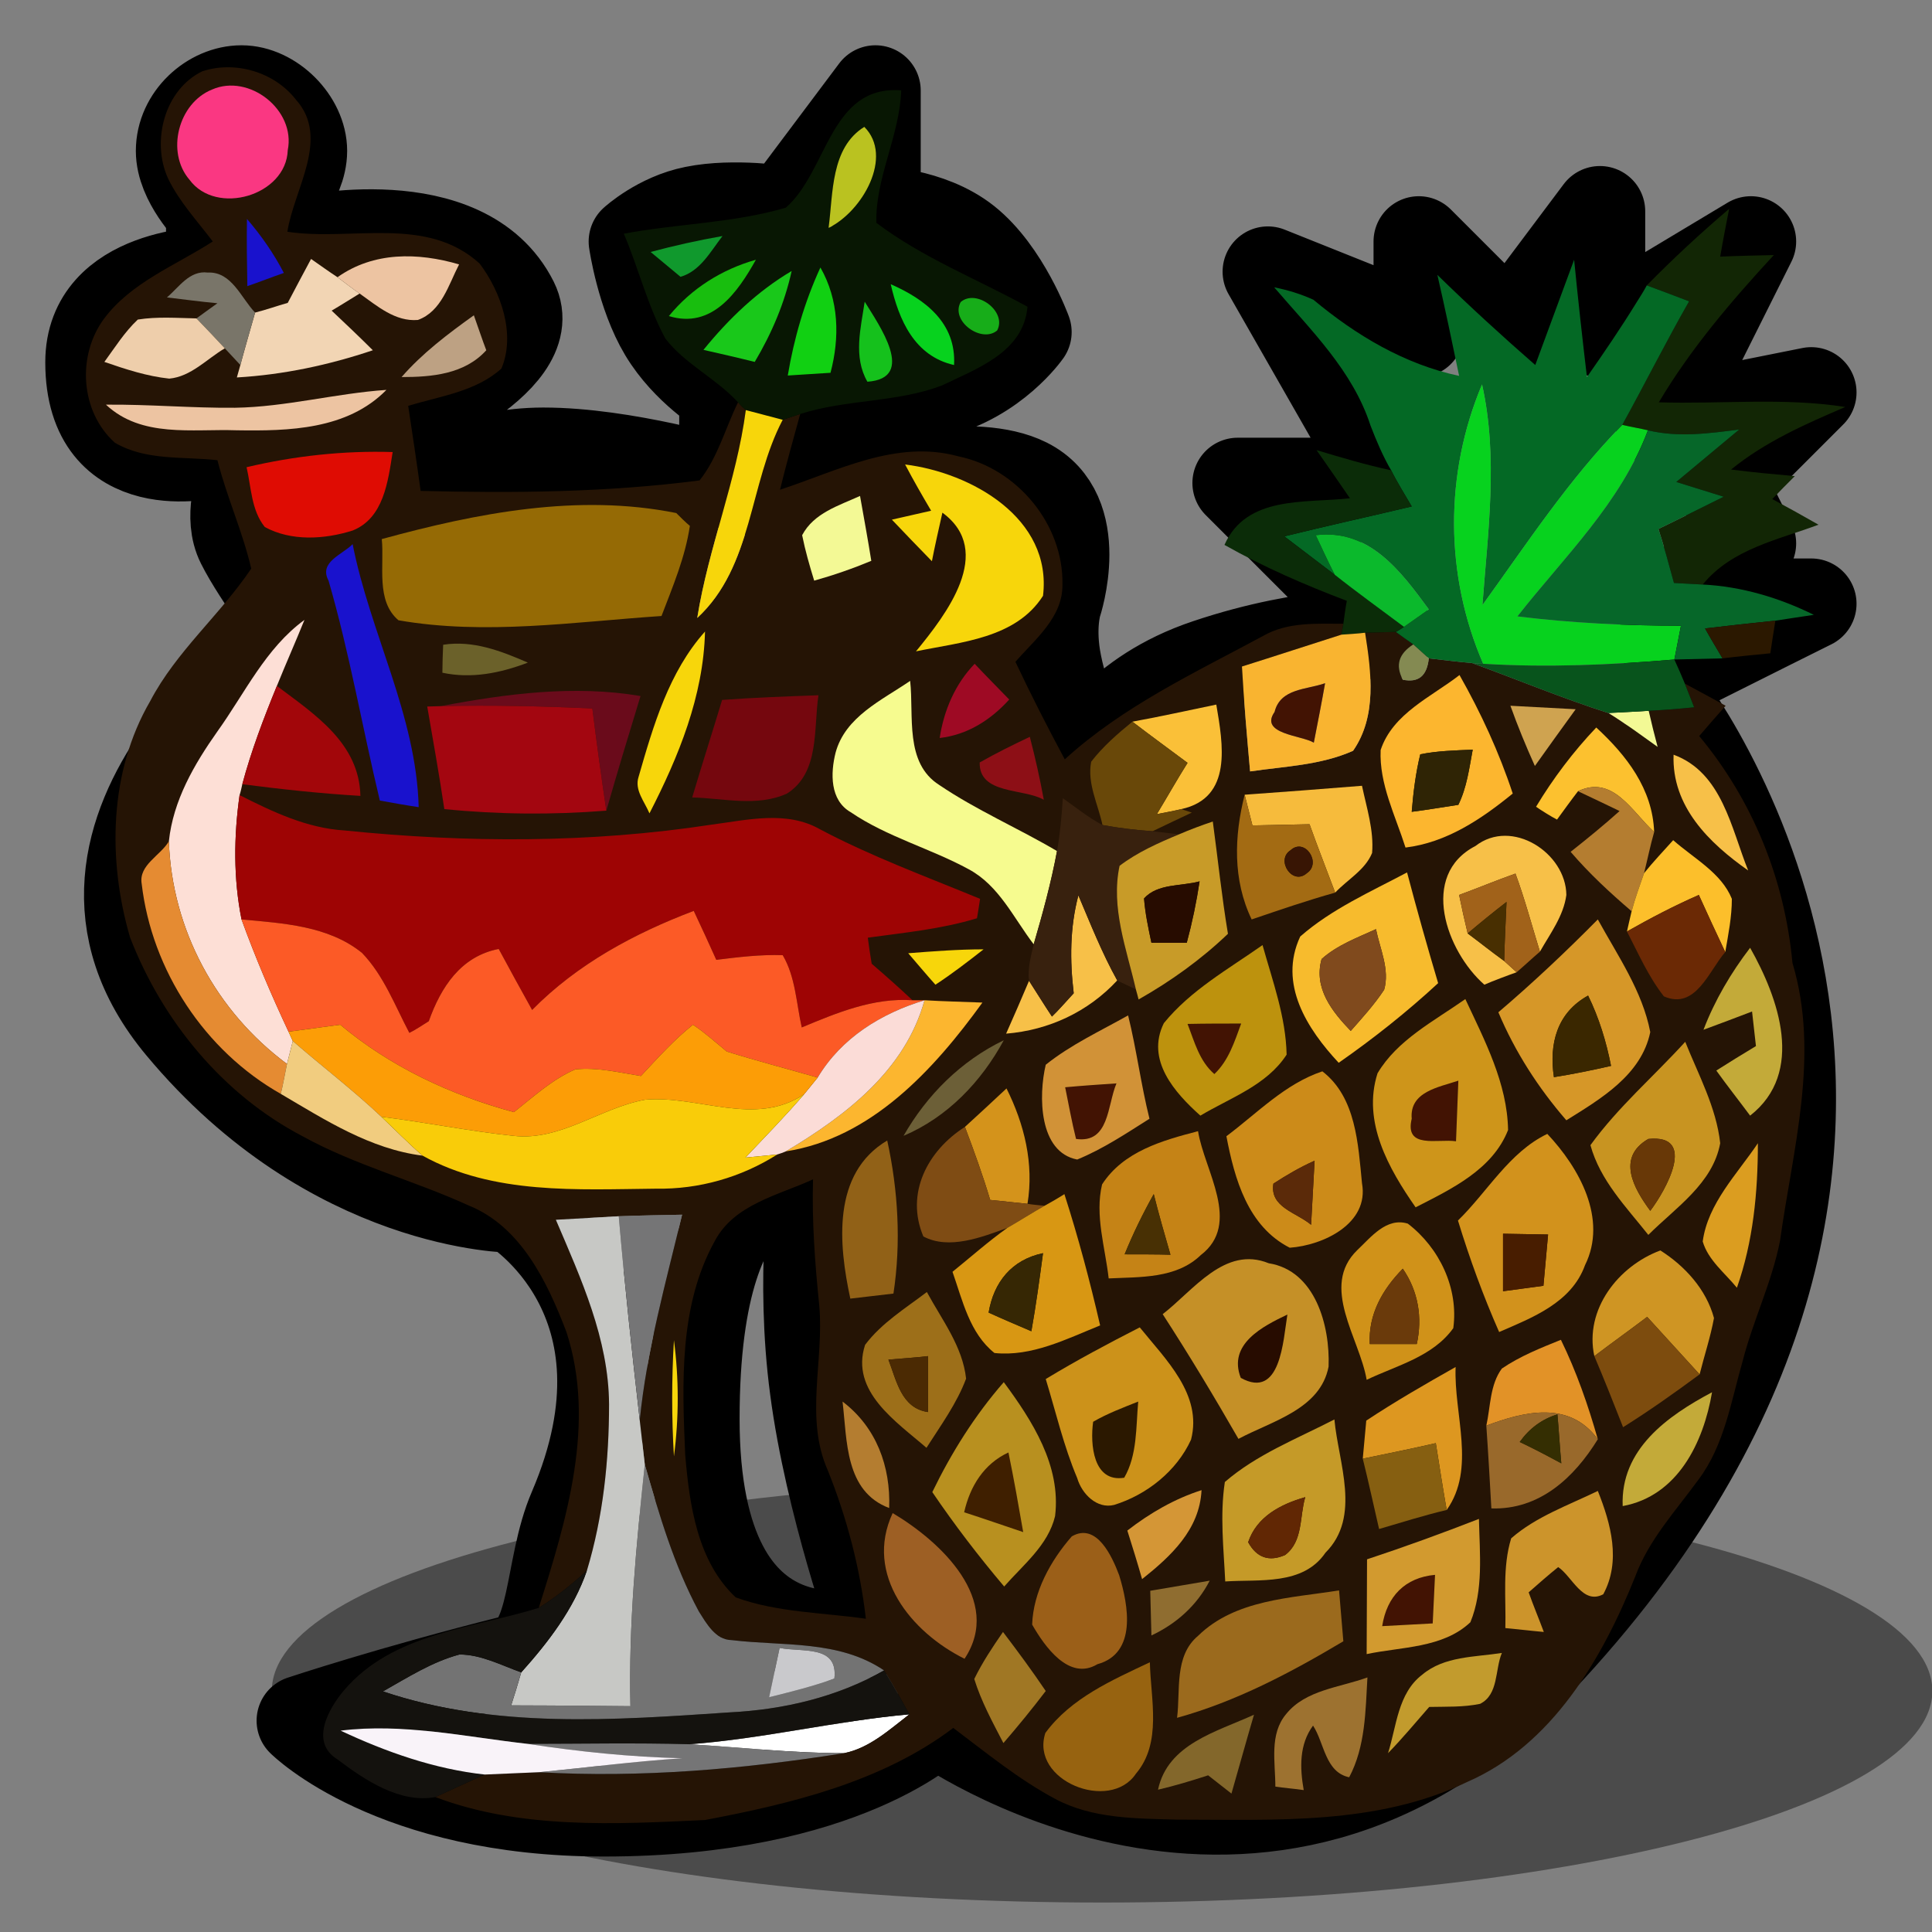 <?xml version="1.0" encoding="UTF-8" standalone="yes"?>
<svg version="1.1" width="64" height="64" color-interpolation="linearRGB"
     xmlns:svg="http://www.w3.org/2000/svg" xmlns="http://www.w3.org/2000/svg">
 <rect width="100%" height="100%" fill="#808080" stroke="none"/>
 <g>
  <path style="fill:#000000; fill-opacity:0.416"
        d="M32 16C23.16 16 16 23.16 16 32C16 40.83 23.16 48 32 48C40.83 48 48 40.83 48 32C48 23.16 40.83 16 32 16z"
        transform="matrix(1.719,0,0,0.438,-18.5,42)"
  />
  <path style="fill:none; stroke:#000000; stroke-width:3; stroke-linecap:round; stroke-linejoin:round"
        d="M31 58C31 58 41.77 65.79 51 56C67 39 55 24 55 24C55 24 55.03 23.48 56 23C57.77 22.11 60 21 60 21H55L58 19L57 17L60 14L55 15L58 9L53 12V8L50 12L47 9V12L42 10L46 17H41L46 22C46 22 43.42 21.85 40 23C37 24 36 26 36 26C36 26 35.25 24.28 35 23C34.75 21.78 35 21 35 21C35 21 36 18 34 17C32.28 16.14 29 17 29 17C29 17 27.8 16.73 27 17C26.31 17.22 26 18 26 18V14C26 14 28.95 14.51 31 14C32.95 13.51 34 12 34 12C34 12 33.28 10.02 32 9C30.78 8.03 29 8 29 8V4L26 8C26 8 24.32 7.73 23 8C21.84 8.23 21 9 21 9C21 9 21.25 10.75 22 12C22.75 13.25 24 14 24 14V17C24 17 20.69 16 18 16C15.72 16 14 17 14 17L13 15C13 15 18 13 17 11C15.38 7.77 10 9 10 9L9 8C9 8 10 7.01 10 6C10 5 9 4 8 4C7 4 6 4.89 6 6C6 7 7 8 7 8V10C7 10 3 10 3 13C3 17 7 16 7 16L8 17C8 17 7.56 18.13 8 19C8.55 20.1 10 22 10 22C10 22 0.49 28.39 6 35C11 41 17 41 17 41C17 41 22 44 19 51C18.16 52.94 18.43 55.64 17 56C13 57 10 58 10 58C10 58 13 61 20 61C28 61 31 58 31 58z
           M29 55C29 55 23 57 23 48C23 39 27 40 27 40C27 40 26.51 43.32 27 47C27.5 50.82 29 55 29 55z"
        transform="matrix(1,0,0,1,0,-1)"
  />
  <path style="fill:#ffffff"
        d="M27.4 48.36C29.3 48.22 31.16 47.76 33.06 47.59C32.54 47.99 32.03 48.46 31.38 48.59C30.04 48.59 28.72 48.44 27.4 48.36V48.36z"
        transform="matrix(1.287,0,0,1.287,-12.424,-4.459)"
  />
  <path style="fill:#251405"
        d="M28.05 35.41C27.13 37.07 27.21 39.06 27.29 40.91C27.4 42.2 27.6 43.65 28.59 44.58C29.66 44.97 30.83 44.97 31.94 45.13C31.79 43.82 31.45 42.53 30.96 41.31C30.36 39.96 30.87 38.48 30.74 37.06C30.63 35.99 30.55 34.91 30.58 33.82C29.69 34.23 28.55 34.46 28.05 35.41
           M14.86 5.3C15.71 5.02 16.72 5.32 17.27 6.03C18.16 7.02 17.22 8.33 17.05 9.43C18.71 9.68 20.63 9 22 10.25C22.55 10.98 22.93 12.07 22.56 12.95C21.91 13.54 20.99 13.66 20.16 13.91C20.27 14.64 20.38 15.37 20.48 16.1C22.87 16.16 25.28 16.14 27.66 15.83C28.13 15.24 28.32 14.49 28.65 13.82C28.71 13.89 28.78 13.96 28.85 14.02C28.61 15.85 27.89 17.55 27.6 19.37C29.04 18.04 28.93 15.92 29.8 14.27C29.92 14.23 30.13 14.16 30.25 14.12C30.07 14.77 29.89 15.42 29.73 16.07C31.2 15.59 32.72 14.77 34.32 15.21C35.83 15.52 37.03 16.96 37 18.51C37.01 19.36 36.29 19.92 35.79 20.5C36.19 21.35 36.62 22.19 37.06 23.01C38.56 21.64 40.41 20.78 42.17 19.83C42.8 19.47 43.53 19.52 44.23 19.52C44.21 19.61 44.2 19.71 44.18 19.8C43.33 20.07 42.48 20.35 41.62 20.62C41.67 21.52 41.75 22.42 41.83 23.32C42.72 23.19 43.65 23.16 44.48 22.79C45.1 21.9 44.95 20.76 44.79 19.75C45.05 19.74 45.32 19.74 45.58 19.73C45.7 19.82 45.93 19.98 46.03 20.05C45.66 20.29 45.56 20.58 45.76 20.96C46.16 21.04 46.38 20.87 46.43 20.41C46.8 20.45 47.17 20.5 47.54 20.53C48.72 20.96 49.87 21.44 51.06 21.82C51.5 22.09 51.91 22.4 52.32 22.69C52.24 22.39 52.16 22.07 52.09 21.76C52.48 21.74 52.87 21.71 53.26 21.67C53.2 21.52 53.08 21.21 53.02 21.06C53.38 21.25 53.72 21.44 54.07 21.63C53.84 21.89 53.61 22.15 53.39 22.41C54.77 24.07 55.59 26.1 55.79 28.25C56.5 30.62 55.8 33.03 55.47 35.4C55.26 36.47 54.78 37.44 54.51 38.49C54.21 39.53 54.04 40.66 53.37 41.55C52.78 42.36 52.09 43.1 51.74 44.05C50.89 46.17 49.6 48.38 47.42 49.33C45.09 50.45 42.46 50.3 39.94 50.3C38.89 50.27 37.78 50.28 36.82 49.77C35.88 49.27 35.04 48.58 34.19 47.94C32.35 49.33 30.02 49.89 27.8 50.31C25.49 50.42 23.05 50.55 20.86 49.72C21.28 49.53 21.7 49.33 22.13 49.14C22.6 49.12 23.06 49.1 23.53 49.08C26.16 49.23 28.79 49 31.38 48.59C32.03 48.46 32.54 47.99 33.06 47.59C32.85 47.21 32.64 46.83 32.41 46.46C31.24 45.67 29.81 45.84 28.49 45.68C28.05 45.67 27.84 45.25 27.64 44.94C27 43.75 26.62 42.45 26.25 41.16C26.21 40.78 26.16 40.4 26.12 40.02C26.3 38.22 26.79 36.48 27.21 34.73C26.67 34.74 26.12 34.75 25.58 34.77C25.04 34.8 24.5 34.83 23.96 34.86C24.61 36.38 25.32 37.93 25.33 39.61C25.33 41.04 25.18 42.5 24.76 43.89C24.38 44.24 23.97 44.57 23.52 44.85C24.24 42.58 25 40.09 24.23 37.74C23.74 36.46 23.06 35.03 21.71 34.49C20.31 33.85 18.8 33.46 17.44 32.71C15.39 31.64 13.83 29.74 13 27.59C12.42 25.6 12.46 23.33 13.52 21.51C14.19 20.23 15.32 19.29 16.12 18.1C15.9 17.15 15.49 16.26 15.25 15.31C14.37 15.21 13.41 15.33 12.61 14.86C11.72 14.06 11.63 12.62 12.33 11.67C13.03 10.73 14.17 10.3 15.13 9.68C14.73 9.15 14.27 8.66 13.98 8.06C13.54 7.1 13.89 5.77 14.86 5.3"
        transform="matrix(1.287,0,0,1.287,-12.424,-4.459)"
  />
  <path style="fill:#0e2802"
        d=""
        transform="matrix(1.287,0,0,1.287,-12.424,-4.459)"
  />
  <path style="fill:#fa3782"
        d="M15.11 5.77C16.06 5.35 17.27 6.29 17.06 7.33C17.02 8.5 15.22 9.03 14.53 8.09C13.92 7.38 14.24 6.12 15.11 5.77V5.77z"
        transform="matrix(1.287,0,0,1.287,-12.424,-4.459)"
  />
  <path style="fill:#081703"
        d="M30.98 9.33C31.85 8.91 32.66 7.49 31.9 6.73C31.03 7.27 31.1 8.45 30.98 9.33
           M29.88 8.81C30.96 7.87 31.01 5.65 32.85 5.79C32.81 6.96 32.18 8.05 32.21 9.2C33.4 10.1 34.81 10.65 36.1 11.36C36 12.53 34.8 12.95 33.89 13.39C32.72 13.83 31.44 13.74 30.25 14.12C30.13 14.16 29.92 14.23 29.8 14.27C29.49 14.19 29.16 14.1 28.85 14.02C28.78 13.96 28.71 13.89 28.65 13.82C28.08 13.2 27.29 12.84 26.78 12.18C26.32 11.33 26.09 10.37 25.71 9.48C27.09 9.22 28.52 9.21 29.88 8.81"
        transform="matrix(1.287,0,0,1.287,-12.424,-4.459)"
  />
  <path style="fill:#081703"
        d=""
        transform="matrix(1.287,0,0,1.287,-12.424,-4.459)"
  />
  <path style="fill:#bac220"
        d="M30.98 9.33C31.1 8.45 31.03 7.27 31.9 6.73C32.66 7.49 31.85 8.91 30.98 9.33V9.33z"
        transform="matrix(1.287,0,0,1.287,-12.424,-4.459)"
  />
  <path style="fill:#122605"
        d="M52.04 10.81C52.72 10.12 53.42 9.47 54.16 8.84C54.08 9.25 54 9.66 53.93 10.07C54.39 10.05 54.85 10.04 55.31 10.03C54.22 11.21 53.17 12.44 52.35 13.82C53.96 13.87 55.56 13.69 57.15 13.94C56.12 14.38 55.08 14.84 54.21 15.55C54.75 15.62 55.3 15.67 55.85 15.72C55.65 15.92 55.46 16.11 55.27 16.31C55.66 16.52 56.06 16.74 56.46 16.97C55.42 17.36 54.23 17.59 53.48 18.51C53.23 18.5 52.99 18.48 52.74 18.47C52.61 18 52.49 17.54 52.34 17.08C52.9 16.81 53.47 16.52 54.02 16.25C53.61 16.12 53.21 16 52.8 15.87C53.34 15.42 53.88 14.97 54.42 14.52C53.64 14.62 52.85 14.73 52.07 14.54C51.91 14.5 51.57 14.44 51.41 14.4C51.99 13.35 52.53 12.27 53.13 11.22C52.77 11.08 52.41 10.95 52.04 10.81V10.81z"
        transform="matrix(1.287,0,0,1.287,-12.424,-4.459)"
  />
  <path style="fill:#1912cd"
        d="M16.01 9.1C16.38 9.53 16.7 9.99 16.96 10.49C16.64 10.6 16.34 10.72 16.02 10.83C16.01 10.25 16 9.68 16.01 9.1V9.1z"
        transform="matrix(1.287,0,0,1.287,-12.424,-4.459)"
  />
  <path style="fill:#1912cd"
        d="M18.11 18.41C17.85 17.93 18.47 17.74 18.73 17.47C19.18 19.76 20.37 21.88 20.43 24.24C20.09 24.19 19.76 24.13 19.43 24.07C18.98 22.19 18.65 20.27 18.11 18.41V18.41z"
        transform="matrix(1.287,0,0,1.287,-12.424,-4.459)"
  />
  <path style="fill:#10992d"
        d="M26.4 9.95C27 9.79 27.62 9.65 28.25 9.54C27.94 9.94 27.68 10.44 27.17 10.59C26.92 10.38 26.65 10.16 26.4 9.95V9.95z"
        transform="matrix(1.287,0,0,1.287,-12.424,-4.459)"
  />
  <path style="fill:#edc4a2"
        d="M18.34 10.6C19.27 9.94 20.41 9.96 21.47 10.27C21.2 10.79 21.02 11.48 20.41 11.7C19.83 11.75 19.36 11.34 18.91 11.02C18.77 10.93 18.49 10.71 18.34 10.6V10.6z"
        transform="matrix(1.287,0,0,1.287,-12.424,-4.459)"
  />
  <path style="fill:#edc4a2"
        d="M15.7 13.96C17.01 13.94 18.29 13.59 19.6 13.5C18.59 14.53 17.08 14.56 15.75 14.54C14.59 14.5 13.3 14.74 12.38 13.88C13.49 13.87 14.59 13.97 15.7 13.96V13.96z"
        transform="matrix(1.287,0,0,1.287,-12.424,-4.459)"
  />
  <path style="fill:#f2d5b4"
        d="M17.06 11.26C17.26 10.88 17.46 10.5 17.66 10.13C17.89 10.29 18.11 10.45 18.34 10.6C18.49 10.71 18.77 10.93 18.91 11.02C18.73 11.13 18.38 11.35 18.19 11.46C18.54 11.79 18.9 12.13 19.25 12.48C18.12 12.86 16.95 13.11 15.75 13.18C15.78 13.07 15.81 12.97 15.84 12.86C15.96 12.41 16.09 11.97 16.22 11.51C16.5 11.44 16.78 11.34 17.06 11.26V11.26z"
        transform="matrix(1.287,0,0,1.287,-12.424,-4.459)"
  />
  <path style="fill:#18be0e"
        d="M26.87 11.6C27.45 10.89 28.23 10.4 29.11 10.15C28.64 10.99 27.98 11.94 26.87 11.6V11.6z"
        transform="matrix(1.287,0,0,1.287,-12.424,-4.459)"
  />
  <path style="fill:#046925"
        d="M49.17 12.86C49.5 11.96 49.84 11.05 50.17 10.15C50.27 11.16 50.38 12.16 50.5 13.17C50.94 12.54 51.37 11.91 51.77 11.26C51.84 11.15 51.98 10.93 52.04 10.81C52.41 10.95 52.77 11.08 53.13 11.22C52.53 12.27 51.99 13.35 51.41 14.4C50.03 15.81 48.95 17.46 47.81 19.04C47.95 17.15 48.22 15.24 47.8 13.36C46.83 15.66 46.84 18.27 47.83 20.55C47.73 20.55 47.64 20.54 47.54 20.53C47.17 20.5 46.8 20.45 46.43 20.41C46.33 20.32 46.13 20.14 46.03 20.05C45.93 19.98 45.7 19.82 45.58 19.73C45.65 19.69 45.72 19.65 45.79 19.6C45.95 19.49 46.27 19.26 46.43 19.15C45.71 18.17 44.9 17.07 43.52 17.24C43.68 17.58 43.84 17.93 44.01 18.26C43.58 17.93 43.14 17.6 42.71 17.27C43.8 17 44.9 16.76 45.99 16.5C45.81 16.19 45.62 15.89 45.46 15.57C45.25 15.21 45.08 14.81 44.93 14.42C44.47 13 43.39 11.96 42.45 10.86C42.8 10.93 43.13 11.03 43.46 11.18C44.55 12.09 45.8 12.84 47.21 13.14C47.03 12.27 46.85 11.41 46.65 10.54C47.47 11.34 48.31 12.11 49.17 12.86V12.86z"
        transform="matrix(1.287,0,0,1.287,-12.424,-4.459)"
  />
  <path style="fill:#797569"
        d="M13.95 11.12C14.26 10.86 14.53 10.42 15 10.48C15.62 10.45 15.86 11.14 16.22 11.51C16.09 11.97 15.96 12.41 15.84 12.86C15.74 12.75 15.53 12.53 15.44 12.43C15.2 12.17 14.96 11.92 14.71 11.66C14.9 11.52 15.07 11.4 15.25 11.27C14.81 11.23 14.38 11.17 13.95 11.12V11.12z"
        transform="matrix(1.287,0,0,1.287,-12.424,-4.459)"
  />
  <path style="fill:#19c81a"
        d="M27.76 12.47C28.41 11.67 29.15 10.96 30.03 10.44C29.85 11.26 29.52 12.04 29.08 12.78C28.64 12.67 28.2 12.57 27.76 12.47V12.47z"
        transform="matrix(1.287,0,0,1.287,-12.424,-4.459)"
  />
  <path style="fill:#11d012"
        d="M30.77 10.35C31.25 11.19 31.27 12.15 31.03 13.06C30.76 13.08 30.2 13.11 29.93 13.13C30.09 12.18 30.36 11.24 30.77 10.35V10.35z"
        transform="matrix(1.287,0,0,1.287,-12.424,-4.459)"
  />
  <path style="fill:#07d21e"
        d="M32.58 10.78C33.47 11.17 34.27 11.78 34.21 12.86C33.19 12.63 32.79 11.7 32.58 10.78V10.78z"
        transform="matrix(1.287,0,0,1.287,-12.424,-4.459)"
  />
  <path style="fill:#07d21e"
        d="M47.83 20.55C46.84 18.27 46.83 15.66 47.8 13.36C48.22 15.24 47.95 17.15 47.81 19.04C48.95 17.46 50.03 15.81 51.41 14.4C51.57 14.44 51.91 14.5 52.07 14.54C51.37 16.41 49.91 17.8 48.71 19.33C50.1 19.5 51.5 19.57 52.92 19.57C52.86 19.86 52.81 20.15 52.75 20.44C51.11 20.58 49.48 20.65 47.83 20.55V20.55z"
        transform="matrix(1.287,0,0,1.287,-12.424,-4.459)"
  />
  <path style="fill:#17ad19"
        d="M34.38 11.24C34.78 10.89 35.58 11.48 35.32 11.97C34.92 12.31 34.11 11.73 34.38 11.24V11.24z"
        transform="matrix(1.287,0,0,1.287,-12.424,-4.459)"
  />
  <path style="fill:#eeceab"
        d="M13.2 11.69C13.7 11.61 14.21 11.65 14.71 11.66C14.96 11.92 15.2 12.17 15.44 12.43C14.98 12.7 14.57 13.16 14.01 13.21C13.44 13.15 12.89 12.97 12.34 12.78C12.61 12.41 12.86 12.01 13.2 11.69V11.69z"
        transform="matrix(1.287,0,0,1.287,-12.424,-4.459)"
  />
  <path style="fill:#15c11c"
        d="M31.98 13.29C31.61 12.65 31.81 11.91 31.91 11.23C32.27 11.82 33.26 13.2 31.98 13.29V13.29z"
        transform="matrix(1.287,0,0,1.287,-12.424,-4.459)"
  />
  <path style="fill:#bda183"
        d="M19.99 13.17C20.52 12.56 21.18 12.06 21.85 11.58C21.93 11.8 22.08 12.25 22.17 12.48C21.61 13.1 20.76 13.17 19.99 13.17V13.17z"
        transform="matrix(1.287,0,0,1.287,-12.424,-4.459)"
  />
  <path style="fill:#f7d60b"
        d="M28.85 14.02C29.16 14.1 29.49 14.19 29.8 14.27C28.93 15.92 29.04 18.04 27.6 19.37C27.89 17.55 28.61 15.85 28.85 14.02V14.02z"
        transform="matrix(1.287,0,0,1.287,-12.424,-4.459)"
  />
  <path style="fill:#f7d60b"
        d="M32.95 15.42C34.65 15.63 36.74 16.8 36.5 18.8C35.8 19.9 34.38 19.99 33.23 20.23C34 19.29 35.27 17.66 33.91 16.66C33.84 16.97 33.7 17.59 33.64 17.91C33.29 17.55 32.95 17.2 32.61 16.84C32.86 16.78 33.37 16.67 33.62 16.61C33.39 16.22 33.16 15.82 32.95 15.42V15.42z"
        transform="matrix(1.287,0,0,1.287,-12.424,-4.459)"
  />
  <path style="fill:#f7d60b"
        d="M26.09 23.46C26.47 22.14 26.87 20.76 27.8 19.72C27.76 21.38 27.12 22.94 26.37 24.4C26.24 24.09 25.98 23.8 26.09 23.46V23.46z"
        transform="matrix(1.287,0,0,1.287,-12.424,-4.459)"
  />
  <path style="fill:#f7d60b"
        d="M33.03 28C33.67 27.95 34.32 27.9 34.97 27.9C34.56 28.22 34.16 28.53 33.73 28.81C33.55 28.61 33.21 28.21 33.03 28V28z"
        transform="matrix(1.287,0,0,1.287,-12.424,-4.459)"
  />
  <path style="fill:#f7d60b"
        d="M27 37.96C27.13 38.95 27.13 39.96 27 40.95C26.94 39.96 26.94 38.96 27 37.96V37.96z"
        transform="matrix(1.287,0,0,1.287,-12.424,-4.459)"
  />
  <path style="fill:#066729"
        d="M52.07 14.54C52.85 14.73 53.64 14.62 54.42 14.52C53.88 14.97 53.34 15.42 52.8 15.87C53.21 16 53.61 16.12 54.02 16.25C53.47 16.52 52.9 16.81 52.34 17.08C52.49 17.54 52.61 18 52.74 18.47C52.99 18.48 53.23 18.5 53.48 18.51C54.48 18.56 55.45 18.85 56.34 19.29C56.09 19.33 55.59 19.4 55.35 19.44C54.75 19.5 54.14 19.57 53.54 19.64C53.65 19.84 53.87 20.21 53.99 20.41C53.57 20.42 53.16 20.43 52.75 20.44C52.81 20.15 52.86 19.86 52.92 19.57C51.5 19.57 50.1 19.5 48.71 19.33C49.91 17.8 51.37 16.41 52.07 14.54V14.54z"
        transform="matrix(1.287,0,0,1.287,-12.424,-4.459)"
  />
  <path style="fill:#df0c03"
        d="M16 15.49C17.23 15.2 18.5 15.06 19.76 15.1C19.64 15.86 19.53 16.8 18.73 17.12C18 17.35 17.15 17.4 16.47 17.03C16.12 16.6 16.12 16 16 15.49V15.49z"
        transform="matrix(1.287,0,0,1.287,-12.424,-4.459)"
  />
  <path style="fill:#0b2c08"
        d="M43.54 15.05C44.17 15.24 44.81 15.43 45.46 15.57C45.62 15.89 45.81 16.19 45.99 16.5C44.9 16.76 43.8 17 42.71 17.27C43.14 17.6 43.58 17.93 44.01 18.26C44.59 18.72 45.19 19.15 45.79 19.6C45.72 19.65 45.65 19.69 45.58 19.73C45.32 19.74 45.05 19.74 44.79 19.75C44.64 19.77 44.34 19.79 44.18 19.8C44.2 19.71 44.21 19.61 44.23 19.52C44.25 19.38 44.29 19.07 44.32 18.93C43.24 18.52 42.18 18.06 41.17 17.49C41.74 16.21 43.24 16.42 44.4 16.29C44.11 15.87 43.83 15.46 43.54 15.05V15.05z"
        transform="matrix(1.287,0,0,1.287,-12.424,-4.459)"
  />
  <path style="fill:#f3f995"
        d="M30.3 17.24C30.6 16.67 31.24 16.48 31.79 16.23C31.89 16.79 31.99 17.34 32.08 17.9C31.6 18.1 31.11 18.27 30.61 18.41C30.49 18.02 30.38 17.64 30.3 17.24V17.24z"
        transform="matrix(1.287,0,0,1.287,-12.424,-4.459)"
  />
  <path style="fill:#f3f995"
        d="M51.06 21.82C51.32 21.8 51.83 21.78 52.09 21.76C52.16 22.07 52.24 22.39 52.32 22.69C51.91 22.4 51.5 22.09 51.06 21.82V21.82z"
        transform="matrix(1.287,0,0,1.287,-12.424,-4.459)"
  />
  <path style="fill:#956a05"
        d="M19.48 17.34C21.93 16.67 24.53 16.16 27.06 16.67C27.14 16.75 27.32 16.93 27.41 17C27.29 17.81 26.97 18.56 26.68 19.32C24.44 19.47 22.14 19.82 19.91 19.43C19.32 18.93 19.55 18.02 19.48 17.34V17.34z"
        transform="matrix(1.287,0,0,1.287,-12.424,-4.459)"
  />
  <path style="fill:#0bb92c"
        d="M43.52 17.24C44.9 17.07 45.71 18.17 46.43 19.15C46.27 19.26 45.95 19.49 45.79 19.6C45.19 19.15 44.59 18.72 44.01 18.26C43.84 17.93 43.68 17.58 43.52 17.24V17.24z"
        transform="matrix(1.287,0,0,1.287,-12.424,-4.459)"
  />
  <path style="fill:#fddfd6"
        d="M15.25 22.29C15.96 21.3 16.49 20.15 17.49 19.42C17.26 19.99 17.01 20.55 16.78 21.12C16.44 21.95 16.12 22.79 15.89 23.65C15.87 23.74 15.85 23.84 15.82 23.93C15.67 24.99 15.66 26.08 15.87 27.13C16.23 28.12 16.64 29.08 17.08 30.02C17.12 30.1 17.15 30.18 17.19 30.26C17.15 30.41 17.08 30.7 17.04 30.85C15.22 29.5 14.08 27.4 14 25.12C14.11 24.07 14.65 23.14 15.25 22.29V22.29z"
        transform="matrix(1.287,0,0,1.287,-12.424,-4.459)"
  />
  <path style="fill:#2b1800"
        d="M53.54 19.64C54.14 19.57 54.75 19.5 55.35 19.44C55.32 19.64 55.25 20.06 55.22 20.28C54.81 20.32 54.4 20.36 53.99 20.41C53.87 20.21 53.65 19.84 53.54 19.64V19.64z"
        transform="matrix(1.287,0,0,1.287,-12.424,-4.459)"
  />
  <path style="fill:#2b1800"
        d="M37.79 40.06C38.15 39.85 38.55 39.7 38.95 39.54C38.89 40.2 38.93 40.91 38.59 41.5C37.79 41.63 37.71 40.64 37.79 40.06V40.06z"
        transform="matrix(1.287,0,0,1.287,-12.424,-4.459)"
  />
  <path style="fill:#f9b430"
        d="M42.46 21.79C42.06 22.36 43.16 22.39 43.47 22.58C43.57 22.07 43.67 21.56 43.76 21.05C43.28 21.22 42.61 21.18 42.46 21.79V21.79z
           M44.18 19.8C44.34 19.79 44.64 19.77 44.79 19.75C44.95 20.76 45.1 21.9 44.48 22.79C43.65 23.16 42.72 23.19 41.83 23.32C41.75 22.42 41.67 21.52 41.62 20.62C42.48 20.35 43.33 20.07 44.18 19.8"
        transform="matrix(1.287,0,0,1.287,-12.424,-4.459)"
  />
  <path style="fill:#6b612a"
        d="M21.06 20.06C21.83 19.94 22.55 20.22 23.24 20.52C22.53 20.79 21.79 20.94 21.04 20.78C21.04 20.6 21.05 20.25 21.06 20.06V20.06z"
        transform="matrix(1.287,0,0,1.287,-12.424,-4.459)"
  />
  <path style="fill:#848a52"
        d="M45.76 20.96C45.56 20.58 45.66 20.29 46.03 20.05C46.13 20.14 46.33 20.32 46.43 20.41C46.38 20.87 46.16 21.04 45.76 20.96V20.96z"
        transform="matrix(1.287,0,0,1.287,-12.424,-4.459)"
  />
  <path style="fill:#08541c"
        d="M47.54 20.53C47.64 20.54 47.73 20.55 47.83 20.55C49.48 20.65 51.11 20.58 52.75 20.44C52.82 20.59 52.96 20.91 53.02 21.06C53.08 21.21 53.2 21.52 53.26 21.67C52.87 21.71 52.48 21.74 52.09 21.76C51.83 21.78 51.32 21.8 51.06 21.82C49.87 21.44 48.72 20.96 47.54 20.53V20.53z"
        transform="matrix(1.287,0,0,1.287,-12.424,-4.459)"
  />
  <path style="fill:#9e0a24"
        d="M33.84 22.46C33.95 21.74 34.24 21.07 34.74 20.55C35.03 20.86 35.33 21.16 35.63 21.47C35.15 22 34.55 22.38 33.84 22.46V22.46z"
        transform="matrix(1.287,0,0,1.287,-12.424,-4.459)"
  />
  <path style="fill:#fcb62f"
        d="M46.21 22.88C46.09 23.37 46.03 23.87 45.99 24.36C46.39 24.31 46.79 24.24 47.19 24.18C47.41 23.73 47.47 23.24 47.56 22.76C47.11 22.78 46.65 22.79 46.21 22.88V22.88z
           M45.19 22.77C45.5 21.83 46.5 21.4 47.22 20.84C47.77 21.81 48.24 22.83 48.59 23.89C47.78 24.55 46.89 25.15 45.83 25.28C45.57 24.46 45.15 23.64 45.19 22.77"
        transform="matrix(1.287,0,0,1.287,-12.424,-4.459)"
  />
  <path style="fill:#fcb62f"
        d="M33.45 29.21C33.94 29.24 34.44 29.25 34.94 29.27C33.69 31 32.08 32.76 29.88 33.1C31.42 32.18 32.95 31.02 33.45 29.21V29.21z"
        transform="matrix(1.287,0,0,1.287,-12.424,-4.459)"
  />
  <path style="fill:#a2060a"
        d="M15.89 23.65C16.12 22.79 16.44 21.95 16.78 21.12C17.75 21.85 18.9 22.59 18.93 23.95C17.91 23.89 16.9 23.78 15.89 23.65V23.65z"
        transform="matrix(1.287,0,0,1.287,-12.424,-4.459)"
  />
  <path style="fill:#6a0b1b"
        d="M21 21.64C22.69 21.32 24.43 21.09 26.14 21.38C25.84 22.36 25.54 23.35 25.26 24.33C25.13 23.46 25.01 22.58 24.9 21.7C23.6 21.64 22.3 21.61 21 21.64V21.64z"
        transform="matrix(1.287,0,0,1.287,-12.424,-4.459)"
  />
  <path style="fill:#f6fb8f"
        d="M31.16 22.84C31.41 21.91 32.35 21.49 33.08 20.99C33.18 21.89 32.93 23.1 33.83 23.67C34.79 24.32 35.86 24.78 36.86 25.37C36.71 26.18 36.49 26.98 36.26 27.77C35.74 27.09 35.37 26.26 34.59 25.84C33.6 25.3 32.49 25.01 31.55 24.37C31.01 24.06 31.03 23.36 31.16 22.84V22.84z"
        transform="matrix(1.287,0,0,1.287,-12.424,-4.459)"
  />
  <path style="fill:#421303"
        d="M42.46 21.79C42.61 21.18 43.28 21.22 43.76 21.05C43.67 21.56 43.57 22.07 43.47 22.58C43.16 22.39 42.06 22.36 42.46 21.79V21.79z"
        transform="matrix(1.287,0,0,1.287,-12.424,-4.459)"
  />
  <path style="fill:#421303"
        d="M40.22 29.82C40.68 29.81 41.14 29.81 41.6 29.81C41.43 30.27 41.28 30.76 40.91 31.11C40.52 30.77 40.4 30.28 40.22 29.82V29.82z"
        transform="matrix(1.287,0,0,1.287,-12.424,-4.459)"
  />
  <path style="fill:#421303"
        d="M37.07 31.45C37.5 31.41 37.95 31.38 38.39 31.35C38.15 31.92 38.21 32.9 37.35 32.78C37.24 32.34 37.16 31.89 37.07 31.45V31.45z"
        transform="matrix(1.287,0,0,1.287,-12.424,-4.459)"
  />
  <path style="fill:#421303"
        d="M45.99 32.26C45.93 31.56 46.69 31.45 47.19 31.28C47.17 31.8 47.15 32.32 47.13 32.84C46.66 32.77 45.8 33.05 45.99 32.26V32.26z"
        transform="matrix(1.287,0,0,1.287,-12.424,-4.459)"
  />
  <path style="fill:#421303"
        d="M45.23 45.32C45.35 44.55 45.82 44.07 46.59 44C46.57 44.41 46.55 44.83 46.53 45.25C46.1 45.27 45.67 45.3 45.23 45.32V45.32z"
        transform="matrix(1.287,0,0,1.287,-12.424,-4.459)"
  />
  <path style="fill:#75070e"
        d="M28.24 21.48C29.06 21.42 29.89 21.39 30.72 21.36C30.59 22.21 30.76 23.35 29.91 23.89C29.14 24.24 28.27 24.01 27.47 23.99C27.72 23.15 27.99 22.31 28.24 21.48V21.48z"
        transform="matrix(1.287,0,0,1.287,-12.424,-4.459)"
  />
  <path style="fill:#a30610"
        d="M20.65 21.65C20.77 21.65 20.88 21.64 21 21.64C22.3 21.61 23.6 21.64 24.9 21.7C25.01 22.58 25.13 23.46 25.26 24.33C23.88 24.44 22.49 24.43 21.09 24.29C20.96 23.41 20.8 22.52 20.65 21.65V21.65z"
        transform="matrix(1.287,0,0,1.287,-12.424,-4.459)"
  />
  <path style="fill:#fac038"
        d="M38.8 22.04C39.52 21.91 40.23 21.75 40.96 21.6C41.13 22.61 41.39 24 40.06 24.29C39.91 24.33 39.58 24.39 39.43 24.42C39.69 23.99 39.95 23.53 40.22 23.1C39.75 22.75 39.27 22.4 38.8 22.04V22.04z"
        transform="matrix(1.287,0,0,1.287,-12.424,-4.459)"
  />
  <path style="fill:#cfa350"
        d="M48.53 21.63C49.09 21.66 49.65 21.69 50.21 21.72C49.86 22.2 49.51 22.69 49.16 23.18C48.93 22.67 48.72 22.16 48.53 21.63V21.63z"
        transform="matrix(1.287,0,0,1.287,-12.424,-4.459)"
  />
  <path style="fill:#694809"
        d="M37.74 23.07C38.04 22.68 38.42 22.35 38.8 22.04C39.27 22.4 39.75 22.75 40.22 23.1C39.95 23.53 39.69 23.99 39.43 24.42C39.58 24.39 39.91 24.33 40.06 24.29C40.15 24.32 40.24 24.35 40.33 24.38C40.07 24.5 39.57 24.74 39.32 24.86C38.89 24.83 38.46 24.78 38.03 24.7C37.92 24.17 37.63 23.63 37.74 23.07V23.07z"
        transform="matrix(1.287,0,0,1.287,-12.424,-4.459)"
  />
  <path style="fill:#fcc12f"
        d="M49.19 24.23C49.63 23.5 50.15 22.81 50.74 22.19C51.52 22.91 52.19 23.77 52.23 24.88C51.66 24.36 51.17 23.4 50.27 23.83C50.13 24.01 49.86 24.38 49.73 24.56C49.59 24.49 49.32 24.32 49.19 24.23V24.23z"
        transform="matrix(1.287,0,0,1.287,-12.424,-4.459)"
  />
  <path style="fill:#8d0f16"
        d="M34.87 23.09C35.29 22.85 35.72 22.64 36.16 22.43C36.3 22.97 36.42 23.5 36.52 24.05C36 23.75 34.85 23.92 34.87 23.09V23.09z"
        transform="matrix(1.287,0,0,1.287,-12.424,-4.459)"
  />
  <path style="fill:#2f2405"
        d="M46.21 22.88C46.65 22.79 47.11 22.78 47.56 22.76C47.47 23.24 47.41 23.73 47.19 24.18C46.79 24.24 46.39 24.31 45.99 24.36C46.03 23.87 46.09 23.37 46.21 22.88V22.88z"
        transform="matrix(1.287,0,0,1.287,-12.424,-4.459)"
  />
  <path style="fill:#f7c048"
        d="M52.73 22.89C53.98 23.35 54.21 24.78 54.65 25.87C53.64 25.16 52.68 24.22 52.73 22.89V22.89z"
        transform="matrix(1.287,0,0,1.287,-12.424,-4.459)"
  />
  <path style="fill:#f7c048"
        d="M47.63 25.24C48.57 24.51 49.96 25.42 49.97 26.5C49.9 27.04 49.55 27.5 49.29 27.96C49.08 27.28 48.9 26.6 48.66 25.95C48.18 26.12 47.7 26.32 47.21 26.5C47.28 26.84 47.35 27.16 47.43 27.49C47.74 27.72 48.05 27.97 48.37 28.2C48.46 28.28 48.61 28.42 48.69 28.49C48.49 28.56 48.06 28.72 47.86 28.81C46.88 27.95 46.18 25.99 47.63 25.24V25.24z"
        transform="matrix(1.287,0,0,1.287,-12.424,-4.459)"
  />
  <path style="fill:#f7c048"
        d="M37.29 29.03C37.19 28.19 37.19 27.34 37.41 26.51C37.72 27.24 38.02 28 38.41 28.7C37.66 29.51 36.65 29.98 35.55 30.07C35.75 29.62 35.95 29.16 36.14 28.71C36.34 29.02 36.53 29.33 36.73 29.63C36.88 29.49 37.15 29.18 37.29 29.03V29.03z"
        transform="matrix(1.287,0,0,1.287,-12.424,-4.459)"
  />
  <path style="fill:#f6bb3c"
        d="M41.69 23.92C42.69 23.85 43.7 23.77 44.71 23.69C44.83 24.26 45.02 24.84 44.97 25.42C44.79 25.86 44.34 26.1 44.02 26.44C43.8 25.85 43.57 25.27 43.36 24.68C42.87 24.69 42.37 24.7 41.89 24.71C41.84 24.51 41.74 24.11 41.69 23.92V23.92z"
        transform="matrix(1.287,0,0,1.287,-12.424,-4.459)"
  />
  <path style="fill:#b47d30"
        d="M50.27 23.83C51.17 23.4 51.66 24.36 52.23 24.88C52.13 25.23 52.06 25.58 51.97 25.94C51.86 26.26 51.74 26.58 51.65 26.92C51.09 26.44 50.56 25.95 50.08 25.39C50.51 25.05 50.94 24.7 51.34 24.34C50.99 24.17 50.63 24 50.27 23.83V23.83z"
        transform="matrix(1.287,0,0,1.287,-12.424,-4.459)"
  />
  <path style="fill:#b47d30"
        d="M31.34 39.54C32.21 40.2 32.58 41.21 32.54 42.28C31.4 41.85 31.46 40.55 31.34 39.54V39.54z"
        transform="matrix(1.287,0,0,1.287,-12.424,-4.459)"
  />
  <path style="fill:#9e0404"
        d="M15.87 27.13C15.66 26.08 15.67 24.99 15.82 23.93C16.67 24.36 17.55 24.78 18.52 24.84C21.66 25.16 24.84 25.17 27.97 24.69C28.89 24.57 29.9 24.32 30.76 24.81C32.08 25.51 33.5 26.03 34.88 26.6C34.86 26.73 34.82 26.99 34.8 27.1C33.88 27.38 32.93 27.47 31.99 27.6C32.01 27.77 32.06 28.1 32.09 28.27C32.45 28.58 32.8 28.89 33.14 29.21C32.14 29.14 31.2 29.53 30.29 29.91C30.15 29.29 30.13 28.61 29.8 28.05C29.23 28.03 28.66 28.1 28.09 28.17C27.9 27.75 27.71 27.33 27.51 26.91C25.98 27.49 24.51 28.28 23.35 29.46C23.06 28.94 22.77 28.41 22.49 27.89C21.51 28.08 21 28.88 20.69 29.75C20.56 29.83 20.32 29.99 20.19 30.05C19.82 29.35 19.53 28.57 18.97 27.99C18.1 27.29 16.94 27.23 15.87 27.13V27.13z"
        transform="matrix(1.287,0,0,1.287,-12.424,-4.459)"
  />
  <path style="fill:#38210e"
        d="M37.01 24.01C37.35 24.25 37.67 24.51 38.03 24.7C38.46 24.78 38.89 24.83 39.32 24.86C39.49 24.88 39.82 24.92 40 24.94C39.47 25.16 38.93 25.4 38.47 25.75C38.24 26.83 38.65 27.89 38.89 28.93C38.77 28.87 38.52 28.76 38.41 28.7C38.02 28 37.72 27.24 37.41 26.51C37.19 27.34 37.19 28.19 37.29 29.03C37.15 29.18 36.88 29.49 36.73 29.63C36.53 29.33 36.34 29.02 36.14 28.71C36.1 28.39 36.19 28.07 36.26 27.77C36.49 26.98 36.71 26.18 36.86 25.37C36.94 24.92 36.98 24.47 37.01 24.01V24.01z"
        transform="matrix(1.287,0,0,1.287,-12.424,-4.459)"
  />
  <path style="fill:#a36b13"
        d="M42.87 25.35C42.48 25.6 42.92 26.27 43.29 25.94C43.68 25.68 43.24 25.01 42.87 25.35V25.35z
           M41.87 27.13C41.38 26.11 41.42 24.99 41.69 23.92C41.74 24.11 41.84 24.51 41.89 24.71C42.37 24.7 42.87 24.69 43.36 24.68C43.57 25.27 43.8 25.85 44.02 26.44C43.3 26.64 42.58 26.89 41.87 27.13"
        transform="matrix(1.287,0,0,1.287,-12.424,-4.459)"
  />
  <path style="fill:#c89b28"
        d="M39.1 26.59C39.13 26.98 39.21 27.35 39.29 27.73C39.51 27.73 39.98 27.73 40.2 27.73C40.34 27.21 40.45 26.68 40.53 26.15C40.06 26.28 39.45 26.2 39.1 26.59V26.59z
           M40 24.94C40.28 24.82 40.57 24.71 40.87 24.61C41 25.57 41.1 26.54 41.26 27.5C40.57 28.16 39.79 28.72 38.96 29.19C38.94 29.1 38.91 29.01 38.89 28.93C38.65 27.89 38.24 26.83 38.47 25.75C38.93 25.4 39.47 25.16 40 24.94"
        transform="matrix(1.287,0,0,1.287,-12.424,-4.459)"
  />
  <path style="fill:#e58b32"
        d="M13.3 26.21C13.22 25.73 13.78 25.49 14 25.12C14.08 27.4 15.22 29.5 17.04 30.85C17 31.04 16.93 31.43 16.88 31.62C14.92 30.51 13.56 28.44 13.3 26.21V26.21z"
        transform="matrix(1.287,0,0,1.287,-12.424,-4.459)"
  />
  <path style="fill:#381504"
        d="M42.87 25.35C43.24 25.01 43.68 25.68 43.29 25.94C42.92 26.27 42.48 25.6 42.87 25.35V25.35z"
        transform="matrix(1.287,0,0,1.287,-12.424,-4.459)"
  />
  <path style="fill:#fcbf2b"
        d="M51.97 25.94C52.21 25.64 52.47 25.37 52.72 25.09C53.25 25.56 53.96 25.93 54.23 26.6C54.23 27.06 54.14 27.51 54.06 27.97C53.83 27.48 53.6 26.99 53.38 26.5C52.74 26.78 52.13 27.1 51.53 27.44C51.56 27.31 51.62 27.04 51.65 26.92C51.74 26.58 51.86 26.26 51.97 25.94V25.94z"
        transform="matrix(1.287,0,0,1.287,-12.424,-4.459)"
  />
  <path style="fill:#f7bb2d"
        d="M43.67 28.15C43.46 28.9 43.94 29.5 44.42 30C44.72 29.66 45.03 29.32 45.28 28.94C45.43 28.42 45.17 27.88 45.07 27.38C44.59 27.6 44.07 27.79 43.67 28.15V28.15z
           M43.12 27.57C43.93 26.86 44.93 26.42 45.87 25.92C46.12 26.87 46.39 27.83 46.67 28.77C45.87 29.51 45 30.2 44.11 30.82C43.3 29.95 42.55 28.79 43.12 27.57"
        transform="matrix(1.287,0,0,1.287,-12.424,-4.459)"
  />
  <path style="fill:#270c00"
        d="M39.1 26.59C39.45 26.2 40.06 26.28 40.53 26.15C40.45 26.68 40.34 27.21 40.2 27.73C39.98 27.73 39.51 27.73 39.29 27.73C39.21 27.35 39.13 26.98 39.1 26.59V26.59z"
        transform="matrix(1.287,0,0,1.287,-12.424,-4.459)"
  />
  <path style="fill:#270c00"
        d="M41.59 38.93C41.25 38.06 42.16 37.6 42.79 37.3C42.68 37.96 42.62 39.5 41.59 38.93V38.93z"
        transform="matrix(1.287,0,0,1.287,-12.424,-4.459)"
  />
  <path style="fill:#a1621a"
        d="M47.21 26.5C47.7 26.32 48.18 26.12 48.66 25.95C48.9 26.6 49.08 27.28 49.29 27.96C49.09 28.13 48.9 28.31 48.69 28.49C48.61 28.42 48.46 28.28 48.37 28.2C48.38 27.7 48.41 27.19 48.43 26.68C48.08 26.95 47.75 27.22 47.43 27.49C47.35 27.16 47.28 26.84 47.21 26.5V26.5z"
        transform="matrix(1.287,0,0,1.287,-12.424,-4.459)"
  />
  <path style="fill:#6b2905"
        d="M51.53 27.44C52.13 27.1 52.74 26.78 53.38 26.5C53.6 26.99 53.83 27.48 54.06 27.97C53.64 28.45 53.3 29.47 52.48 29.11C52.08 28.6 51.82 28 51.53 27.44V27.44z"
        transform="matrix(1.287,0,0,1.287,-12.424,-4.459)"
  />
  <path style="fill:#fc5a26"
        d="M15.87 27.13C16.94 27.23 18.1 27.29 18.97 27.99C19.53 28.57 19.82 29.35 20.19 30.05C20.32 29.99 20.56 29.83 20.69 29.75C21 28.88 21.51 28.08 22.49 27.89C22.77 28.41 23.06 28.94 23.35 29.46C24.51 28.28 25.98 27.49 27.51 26.91C27.71 27.33 27.9 27.75 28.09 28.17C28.66 28.1 29.23 28.03 29.8 28.05C30.13 28.61 30.15 29.29 30.29 29.91C31.2 29.53 32.14 29.14 33.14 29.21C33.24 29.21 33.35 29.21 33.45 29.21C32.33 29.55 31.31 30.18 30.7 31.2C29.93 30.98 29.13 30.77 28.36 30.53C28.07 30.29 27.79 30.04 27.49 29.84C27 30.23 26.58 30.7 26.15 31.16C25.59 31.07 25.02 30.93 24.46 30.99C23.86 31.25 23.38 31.7 22.88 32.09C21.25 31.65 19.7 30.92 18.41 29.84C17.97 29.9 17.52 29.96 17.08 30.02C16.64 29.08 16.23 28.12 15.87 27.13V27.13z"
        transform="matrix(1.287,0,0,1.287,-12.424,-4.459)"
  />
  <path style="fill:#482f01"
        d="M47.43 27.49C47.75 27.22 48.08 26.95 48.43 26.68C48.41 27.19 48.38 27.7 48.37 28.2C48.05 27.97 47.74 27.72 47.43 27.49V27.49z"
        transform="matrix(1.287,0,0,1.287,-12.424,-4.459)"
  />
  <path style="fill:#d69728"
        d="M49.65 31.19C50.15 31.11 50.64 31.01 51.12 30.9C51 30.28 50.81 29.66 50.53 29.09C49.73 29.53 49.52 30.33 49.65 31.19V31.19z
           M48.22 29.52C49.1 28.77 49.95 27.97 50.78 27.13C51.29 28.06 51.93 28.98 52.13 30.03C51.9 31.14 50.85 31.75 49.97 32.3C49.25 31.47 48.65 30.54 48.22 29.52"
        transform="matrix(1.287,0,0,1.287,-12.424,-4.459)"
  />
  <path style="fill:#804a1d"
        d="M43.67 28.15C44.07 27.79 44.59 27.6 45.07 27.38C45.17 27.88 45.43 28.42 45.28 28.94C45.03 29.32 44.72 29.66 44.42 30C43.94 29.5 43.46 28.9 43.67 28.15V28.15z"
        transform="matrix(1.287,0,0,1.287,-12.424,-4.459)"
  />
  <path style="fill:#bd920d"
        d="M40.22 29.82C40.4 30.28 40.52 30.77 40.91 31.11C41.28 30.76 41.43 30.27 41.6 29.81C41.14 29.81 40.68 29.81 40.22 29.82V29.82z
           M39.61 29.8C40.3 28.95 41.27 28.41 42.15 27.79C42.41 28.72 42.75 29.64 42.77 30.61C42.26 31.4 41.32 31.72 40.55 32.18C39.89 31.59 39.14 30.75 39.61 29.8"
        transform="matrix(1.287,0,0,1.287,-12.424,-4.459)"
  />
  <path style="fill:#c3aa39"
        d="M53.5 29.97C53.79 29.21 54.21 28.5 54.7 27.86C55.43 29.15 56.12 31.07 54.7 32.18C54.41 31.79 54.11 31.41 53.83 31.02C54.16 30.81 54.5 30.6 54.85 30.39C54.82 30.09 54.78 29.8 54.75 29.5C54.33 29.66 53.91 29.82 53.5 29.97V29.97z"
        transform="matrix(1.287,0,0,1.287,-12.424,-4.459)"
  />
  <path style="fill:#c3aa39"
        d="M51.42 42.23C51.36 40.77 52.57 39.91 53.72 39.3C53.5 40.59 52.84 41.97 51.42 42.23V42.23z"
        transform="matrix(1.287,0,0,1.287,-12.424,-4.459)"
  />
  <path style="fill:#fbdcd7"
        d="M30.7 31.2C31.31 30.18 32.33 29.55 33.45 29.21C32.95 31.02 31.42 32.18 29.88 33.1C29.81 33.13 29.73 33.16 29.66 33.18C29.46 33.2 29.04 33.24 28.84 33.26C29.35 32.72 29.87 32.19 30.35 31.63C30.44 31.52 30.61 31.31 30.7 31.2V31.2z"
        transform="matrix(1.287,0,0,1.287,-12.424,-4.459)"
  />
  <path style="fill:#ce951a"
        d="M45.99 32.26C45.8 33.05 46.66 32.77 47.13 32.84C47.15 32.32 47.17 31.8 47.19 31.28C46.69 31.45 45.93 31.56 45.99 32.26V32.26z
           M45.11 31.09C45.62 30.23 46.56 29.75 47.37 29.18C47.87 30.25 48.45 31.35 48.47 32.55C48.07 33.57 47.01 34.07 46.09 34.54C45.4 33.55 44.71 32.34 45.11 31.09"
        transform="matrix(1.287,0,0,1.287,-12.424,-4.459)"
  />
  <path style="fill:#3a2700"
        d="M49.65 31.19C49.52 30.33 49.73 29.53 50.53 29.09C50.81 29.66 51 30.28 51.12 30.9C50.64 31.01 50.15 31.11 49.65 31.19V31.19z"
        transform="matrix(1.287,0,0,1.287,-12.424,-4.459)"
  />
  <path style="fill:#fc9d06"
        d="M17.08 30.02C17.52 29.96 17.97 29.9 18.41 29.84C19.7 30.92 21.25 31.65 22.88 32.09C23.38 31.7 23.86 31.25 24.46 30.99C25.02 30.93 25.59 31.07 26.15 31.16C26.58 30.7 27 30.23 27.49 29.84C27.79 30.04 28.07 30.29 28.36 30.53C29.13 30.77 29.93 30.98 30.7 31.2C30.61 31.31 30.44 31.52 30.35 31.63C29.09 32.48 27.62 31.65 26.26 31.77C25.1 31.98 24.08 32.84 22.87 32.7C21.73 32.58 20.6 32.35 19.47 32.21C18.74 31.52 17.95 30.92 17.19 30.26C17.15 30.18 17.12 30.1 17.08 30.02V30.02z"
        transform="matrix(1.287,0,0,1.287,-12.424,-4.459)"
  />
  <path style="fill:#d19237"
        d="M37.07 31.45C37.16 31.89 37.24 32.34 37.35 32.78C38.21 32.9 38.15 31.92 38.39 31.35C37.95 31.38 37.5 31.41 37.07 31.45V31.45z
           M36.57 30.87C37.22 30.35 37.98 30 38.69 29.6C38.91 30.49 39.02 31.38 39.24 32.26C38.64 32.64 38.04 33.04 37.38 33.31C36.39 33.12 36.38 31.67 36.57 30.87"
        transform="matrix(1.287,0,0,1.287,-12.424,-4.459)"
  />
  <path style="fill:#f1cc7f"
        d="M17.19 30.26C17.95 30.92 18.74 31.52 19.47 32.21C19.82 32.54 20.16 32.89 20.53 33.21C19.18 33.04 18.02 32.29 16.88 31.62C16.93 31.43 17 31.04 17.04 30.85C17.08 30.7 17.15 30.41 17.19 30.26V30.26z"
        transform="matrix(1.287,0,0,1.287,-12.424,-4.459)"
  />
  <path style="fill:#6c5f37"
        d="M32.91 32.7C33.51 31.65 34.39 30.77 35.49 30.24C34.91 31.31 34.04 32.22 32.91 32.7V32.7z"
        transform="matrix(1.287,0,0,1.287,-12.424,-4.459)"
  />
  <path style="fill:#c89421"
        d="M52.13 34.63C52.53 34.1 53.35 32.65 52.08 32.78C51.25 33.26 51.71 34.06 52.13 34.63V34.63z
           M50.59 32.94C51.3 31.96 52.22 31.17 53.03 30.28C53.37 31.13 53.83 31.97 53.93 32.89C53.74 33.93 52.78 34.55 52.08 35.25C51.51 34.53 50.84 33.85 50.59 32.94"
        transform="matrix(1.287,0,0,1.287,-12.424,-4.459)"
  />
  <path style="fill:#cc8b19"
        d="M42.43 33.93C42.33 34.54 43.02 34.67 43.4 34.99C43.43 34.44 43.46 33.89 43.49 33.34C43.11 33.51 42.77 33.71 42.43 33.93V33.93z
           M41.22 32.71C42.01 32.12 42.73 31.36 43.69 31.04C44.56 31.71 44.61 32.92 44.71 33.92C44.9 34.96 43.71 35.52 42.85 35.58C41.77 35.03 41.43 33.81 41.22 32.71"
        transform="matrix(1.287,0,0,1.287,-12.424,-4.459)"
  />
  <path style="fill:#f9cc09"
        d="M22.87 32.7C24.08 32.84 25.1 31.98 26.26 31.77C27.62 31.65 29.09 32.48 30.35 31.63C29.87 32.19 29.35 32.72 28.84 33.26C29.04 33.24 29.46 33.2 29.66 33.18C28.73 33.77 27.64 34.08 26.54 34.06C24.52 34.08 22.35 34.22 20.53 33.21C20.16 32.89 19.82 32.54 19.47 32.21C20.6 32.35 21.73 32.58 22.87 32.7V32.7z"
        transform="matrix(1.287,0,0,1.287,-12.424,-4.459)"
  />
  <path style="fill:#d4931b"
        d="M34.49 32.47C34.85 32.14 35.21 31.81 35.56 31.48C36.02 32.4 36.27 33.42 36.1 34.45C35.78 34.42 35.47 34.38 35.14 34.35C34.95 33.71 34.72 33.08 34.49 32.47V32.47z"
        transform="matrix(1.287,0,0,1.287,-12.424,-4.459)"
  />
  <path style="fill:#7f4c14"
        d="M33.42 35.29C32.95 34.18 33.53 33.08 34.49 32.47C34.72 33.08 34.95 33.71 35.14 34.35C35.47 34.38 35.78 34.42 36.1 34.45C36.21 34.47 36.44 34.49 36.54 34.5C36.22 34.68 35.91 34.88 35.58 35.07C34.92 35.31 34.08 35.64 33.42 35.29V35.29z"
        transform="matrix(1.287,0,0,1.287,-12.424,-4.459)"
  />
  <path style="fill:#c58316"
        d="M38.6 35.75C38.9 35.75 39.49 35.75 39.78 35.76C39.63 35.24 39.48 34.72 39.35 34.2C39.07 34.7 38.82 35.21 38.6 35.75V35.75z
           M38.02 33.95C38.57 33.1 39.57 32.82 40.49 32.58C40.65 33.59 41.62 34.96 40.56 35.77C39.93 36.38 39 36.33 38.19 36.37C38.1 35.57 37.83 34.75 38.02 33.95"
        transform="matrix(1.287,0,0,1.287,-12.424,-4.459)"
  />
  <path style="fill:#d2921c"
        d="M48.34 35.22C48.34 35.71 48.34 36.2 48.34 36.7C48.69 36.65 49.03 36.61 49.38 36.56C49.42 36.12 49.46 35.68 49.5 35.24C49.1 35.23 48.72 35.23 48.34 35.22V35.22z
           M47.18 34.88C47.94 34.14 48.5 33.12 49.48 32.65C50.3 33.52 51.04 34.84 50.45 36.03C50.1 37 49.09 37.38 48.24 37.75C47.83 36.82 47.48 35.86 47.18 34.88"
        transform="matrix(1.287,0,0,1.287,-12.424,-4.459)"
  />
  <path style="fill:#916117"
        d="M31.54 36.89C31.24 35.5 31.06 33.67 32.49 32.82C32.77 34.1 32.85 35.45 32.65 36.76C32.37 36.79 31.82 36.86 31.54 36.89V36.89z"
        transform="matrix(1.287,0,0,1.287,-12.424,-4.459)"
  />
  <path style="fill:#683807"
        d="M52.13 34.63C51.71 34.06 51.25 33.26 52.08 32.78C53.35 32.65 52.53 34.1 52.13 34.63V34.63z"
        transform="matrix(1.287,0,0,1.287,-12.424,-4.459)"
  />
  <path style="fill:#db9d20"
        d="M53.48 35.42C53.61 34.44 54.37 33.68 54.9 32.89C54.9 34.15 54.78 35.42 54.36 36.61C54.05 36.23 53.62 35.9 53.48 35.42V35.42z"
        transform="matrix(1.287,0,0,1.287,-12.424,-4.459)"
  />
  <path style="fill:#5b2a09"
        d="M42.43 33.93C42.77 33.71 43.11 33.51 43.49 33.34C43.46 33.89 43.43 34.44 43.4 34.99C43.02 34.67 42.33 34.54 42.43 33.93V33.93z"
        transform="matrix(1.287,0,0,1.287,-12.424,-4.459)"
  />
  <path style="fill:#d89713"
        d="M35.1 37.25C35.47 37.42 35.83 37.57 36.2 37.73C36.32 37.06 36.41 36.39 36.5 35.72C35.69 35.89 35.23 36.47 35.1 37.25V37.25z
           M36.54 34.5C36.67 34.43 36.93 34.28 37.05 34.2C37.41 35.32 37.71 36.45 37.97 37.58C37.1 37.93 36.21 38.39 35.25 38.29C34.61 37.78 34.43 36.94 34.17 36.2C34.64 35.82 35.09 35.42 35.58 35.07C35.91 34.88 36.22 34.68 36.54 34.5"
        transform="matrix(1.287,0,0,1.287,-12.424,-4.459)"
  />
  <path style="fill:#483004"
        d="M38.6 35.75C38.82 35.21 39.07 34.7 39.35 34.2C39.48 34.72 39.63 35.24 39.78 35.76C39.49 35.75 38.9 35.75 38.6 35.75V35.75z"
        transform="matrix(1.287,0,0,1.287,-12.424,-4.459)"
  />
  <path style="fill:#c7c8c5"
        d="M23.96 34.86C24.5 34.83 25.04 34.8 25.58 34.77C25.73 36.52 25.92 38.27 26.12 40.02C26.16 40.4 26.21 40.78 26.25 41.16C26.03 43.23 25.83 45.3 25.88 47.38C24.85 47.37 23.83 47.36 22.81 47.36C22.88 47.15 23.01 46.72 23.07 46.51C23.77 45.73 24.42 44.88 24.76 43.89C25.18 42.5 25.33 41.04 25.33 39.61C25.32 37.93 24.61 36.38 23.96 34.86V34.86z"
        transform="matrix(1.287,0,0,1.287,-12.424,-4.459)"
  />
  <path style="fill:#757576"
        d="M25.58 34.77C26.12 34.75 26.67 34.74 27.21 34.73C26.79 36.48 26.3 38.22 26.12 40.02C25.92 38.27 25.73 36.52 25.58 34.77V34.77z"
        transform="matrix(1.287,0,0,1.287,-12.424,-4.459)"
  />
  <path style="fill:#757576"
        d="M23.23 48.35C24.62 48.35 26 48.32 27.4 48.36C28.72 48.44 30.04 48.59 31.38 48.59C28.79 49 26.16 49.23 23.53 49.08C24.76 48.96 25.99 48.8 27.22 48.72C25.88 48.69 24.55 48.55 23.23 48.35V48.35z"
        transform="matrix(1.287,0,0,1.287,-12.424,-4.459)"
  />
  <path style="fill:#d09219"
        d="M44.91 38.06C45.21 38.06 45.82 38.06 46.12 38.06C46.27 37.38 46.16 36.7 45.76 36.12C45.24 36.65 44.87 37.29 44.91 38.06V38.06z
           M44.59 35.64C44.94 35.31 45.34 34.79 45.89 34.96C46.7 35.58 47.2 36.62 47.06 37.65C46.53 38.39 45.6 38.61 44.83 38.98C44.65 37.91 43.62 36.58 44.59 35.64"
        transform="matrix(1.287,0,0,1.287,-12.424,-4.459)"
  />
  <path style="fill:#481d00"
        d="M48.34 35.22C48.72 35.23 49.1 35.23 49.5 35.24C49.46 35.68 49.42 36.12 49.38 36.56C49.03 36.61 48.69 36.65 48.34 36.7C48.34 36.2 48.34 35.71 48.34 35.22V35.22z"
        transform="matrix(1.287,0,0,1.287,-12.424,-4.459)"
  />
  <path style="fill:#362704"
        d="M35.1 37.25C35.23 36.47 35.69 35.89 36.5 35.72C36.41 36.39 36.32 37.06 36.2 37.73C35.83 37.57 35.47 37.42 35.1 37.25V37.25z"
        transform="matrix(1.287,0,0,1.287,-12.424,-4.459)"
  />
  <path style="fill:#c59027"
        d="M41.59 38.93C42.62 39.5 42.68 37.96 42.79 37.3C42.16 37.6 41.25 38.06 41.59 38.93V38.93z
           M39.58 37.29C40.37 36.68 41.18 35.52 42.31 35.98C43.51 36.17 43.89 37.59 43.85 38.64C43.64 39.74 42.39 40.04 41.53 40.5C40.91 39.42 40.26 38.34 39.58 37.29"
        transform="matrix(1.287,0,0,1.287,-12.424,-4.459)"
  />
  <path style="fill:#cf9523"
        d="M50.69 38.37C50.43 37.17 51.31 36.05 52.39 35.65C53.02 36.05 53.57 36.65 53.77 37.39C53.68 37.88 53.52 38.36 53.4 38.84C52.95 38.35 52.5 37.85 52.05 37.36C51.6 37.7 51.14 38.03 50.69 38.37V38.37z"
        transform="matrix(1.287,0,0,1.287,-12.424,-4.459)"
  />
  <path style="fill:#6a3a0b"
        d="M44.91 38.06C44.87 37.29 45.24 36.65 45.76 36.12C46.16 36.7 46.27 37.38 46.12 38.06C45.82 38.06 45.21 38.06 44.91 38.06V38.06z"
        transform="matrix(1.287,0,0,1.287,-12.424,-4.459)"
  />
  <path style="fill:#9d6f19"
        d="M32.52 38.46C32.73 39 32.85 39.71 33.54 39.81C33.54 39.33 33.54 38.85 33.54 38.37C33.29 38.4 32.78 38.44 32.52 38.46V38.46z
           M31.92 38.08C32.35 37.51 32.96 37.14 33.51 36.72C33.9 37.44 34.43 38.12 34.52 38.95C34.28 39.59 33.87 40.15 33.5 40.73C32.73 40.06 31.53 39.28 31.92 38.08"
        transform="matrix(1.287,0,0,1.287,-12.424,-4.459)"
  />
  <path style="fill:#7d4c0e"
        d="M50.69 38.37C51.14 38.03 51.6 37.7 52.05 37.36C52.5 37.85 52.95 38.35 53.4 38.84C52.75 39.32 52.1 39.78 51.43 40.2C51.19 39.59 50.95 38.98 50.69 38.37V38.37z"
        transform="matrix(1.287,0,0,1.287,-12.424,-4.459)"
  />
  <path style="fill:#cc921a"
        d="M37.79 40.06C37.71 40.64 37.79 41.63 38.59 41.5C38.93 40.91 38.89 40.2 38.95 39.54C38.55 39.7 38.15 39.85 37.79 40.06V40.06z
           M36.57 38.96C37.36 38.48 38.17 38.05 38.99 37.63C39.65 38.45 40.61 39.36 40.31 40.52C39.94 41.33 39.17 41.94 38.33 42.2C37.89 42.31 37.5 41.92 37.38 41.51C37.03 40.68 36.83 39.81 36.57 38.96"
        transform="matrix(1.287,0,0,1.287,-12.424,-4.459)"
  />
  <path style="fill:#e29227"
        d="M48.31 38.69C48.78 38.37 49.31 38.16 49.83 37.95C50.23 38.77 50.53 39.63 50.78 40.51C50.05 39.51 48.89 39.79 47.91 40.16C48.02 39.67 48 39.11 48.31 38.69V38.69z"
        transform="matrix(1.287,0,0,1.287,-12.424,-4.459)"
  />
  <path style="fill:#4b2a03"
        d="M32.52 38.46C32.78 38.44 33.29 38.4 33.54 38.37C33.54 38.85 33.54 39.33 33.54 39.81C32.85 39.71 32.73 39 32.52 38.46V38.46z"
        transform="matrix(1.287,0,0,1.287,-12.424,-4.459)"
  />
  <path style="fill:#dd9720"
        d="M44.82 40.03C45.56 39.54 46.34 39.09 47.12 38.65C47.07 39.87 47.65 41.26 46.89 42.33C46.79 41.76 46.7 41.18 46.61 40.61C46 40.75 45.36 40.88 44.73 41.01C44.75 40.77 44.8 40.27 44.82 40.03V40.03z"
        transform="matrix(1.287,0,0,1.287,-12.424,-4.459)"
  />
  <path style="fill:#b8901f"
        d="M33.65 41.87C34.14 40.86 34.74 39.9 35.49 39.04C36.22 40.03 36.97 41.19 36.81 42.49C36.63 43.24 35.99 43.74 35.5 44.3C34.84 43.52 34.22 42.71 33.65 41.87"
        transform="matrix(1.287,0,0,1.287,-12.424,-4.459)"
  />
  <path style="fill:#99692b"
        d="M48.77 40.58C49.13 40.75 49.49 40.94 49.84 41.13C49.81 40.82 49.77 40.18 49.74 39.87C49.34 39.99 49.01 40.24 48.77 40.58V40.58z
           M47.91 40.16C48.89 39.79 50.05 39.51 50.78 40.51C50.17 41.5 49.28 42.33 48.04 42.29C48 41.58 47.96 40.87 47.91 40.16"
        transform="matrix(1.287,0,0,1.287,-12.424,-4.459)"
  />
  <path style="fill:#c59a28"
        d="M41.78 43.16C42 43.56 42.32 43.67 42.73 43.49C43.2 43.14 43.1 42.49 43.25 42C42.62 42.18 42 42.5 41.78 43.16V43.16z
           M41.18 41.61C42 40.9 43.03 40.5 44 40C44.1 41.11 44.7 42.5 43.77 43.43C43.19 44.28 42.07 44.11 41.19 44.17C41.15 43.32 41.05 42.47 41.18 41.61"
        transform="matrix(1.287,0,0,1.287,-12.424,-4.459)"
  />
  <path style="fill:#342e02"
        d="M48.77 40.58C49.01 40.24 49.34 39.99 49.74 39.87C49.77 40.18 49.81 40.82 49.84 41.13C49.49 40.94 49.13 40.75 48.77 40.58V40.58z"
        transform="matrix(1.287,0,0,1.287,-12.424,-4.459)"
  />
  <path style="fill:#865f11"
        d="M44.73 41.01C45.36 40.88 46 40.75 46.61 40.61C46.7 41.18 46.79 41.76 46.89 42.33C46.3 42.47 45.73 42.65 45.15 42.82C45.01 42.22 44.88 41.61 44.73 41.01V41.01z"
        transform="matrix(1.287,0,0,1.287,-12.424,-4.459)"
  />
  <path style="fill:#3f1f00"
        d="M34.47 42.39C34.62 41.72 34.98 41.14 35.61 40.85C35.75 41.53 35.87 42.21 35.99 42.9C35.48 42.73 34.97 42.55 34.47 42.39V42.39z"
        transform="matrix(1.287,0,0,1.287,-12.424,-4.459)"
  />
  <path style="fill:#737373"
        d="M29.72 45.88C29.63 46.3 29.54 46.73 29.45 47.15C30.01 47.01 30.58 46.87 31.13 46.67C31.23 45.79 30.3 46 29.72 45.88V45.88z
           M26.25 41.16C26.62 42.45 27 43.75 27.64 44.94C27.84 45.25 28.05 45.67 28.49 45.68C29.81 45.84 31.24 45.67 32.41 46.46C31.19 47.15 29.82 47.47 28.43 47.54C25.46 47.74 22.39 47.97 19.51 47C20.15 46.64 20.77 46.24 21.48 46.05C22.04 46.05 22.56 46.33 23.07 46.51C23.01 46.72 22.88 47.15 22.81 47.36C23.83 47.36 24.85 47.37 25.88 47.38C25.83 45.3 26.03 43.23 26.25 41.16"
        transform="matrix(1.287,0,0,1.287,-12.424,-4.459)"
  />
  <path style="fill:#d49636"
        d="M38.67 42.86C39.25 42.41 39.89 42.04 40.58 41.82C40.53 42.84 39.79 43.52 39.05 44.11C38.93 43.69 38.8 43.27 38.67 42.86V42.86z"
        transform="matrix(1.287,0,0,1.287,-12.424,-4.459)"
  />
  <path style="fill:#cc942b"
        d="M48.55 43.06C49.19 42.5 50.02 42.21 50.78 41.84C51.12 42.69 51.38 43.65 50.92 44.5C50.39 44.78 50.12 44.04 49.76 43.8C49.5 44.01 49.25 44.23 49 44.45C49.12 44.79 49.26 45.12 49.39 45.47C49.05 45.44 48.73 45.4 48.4 45.37C48.42 44.6 48.32 43.81 48.55 43.06V43.06z"
        transform="matrix(1.287,0,0,1.287,-12.424,-4.459)"
  />
  <path style="fill:#612704"
        d="M41.78 43.16C42 42.5 42.62 42.18 43.25 42C43.1 42.49 43.2 43.14 42.73 43.49C42.32 43.67 42 43.56 41.78 43.16V43.16z"
        transform="matrix(1.287,0,0,1.287,-12.424,-4.459)"
  />
  <path style="fill:#9d5f24"
        d="M32.63 42.41C33.86 43.14 35.48 44.65 34.48 46.16C33.11 45.48 31.89 44 32.63 42.41V42.41z"
        transform="matrix(1.287,0,0,1.287,-12.424,-4.459)"
  />
  <path style="fill:#d29a2f"
        d="M45.23 45.32C45.67 45.3 46.1 45.27 46.53 45.25C46.55 44.83 46.57 44.41 46.59 44C45.82 44.07 45.35 44.55 45.23 45.32V45.32z
           M44.84 43.6C45.81 43.28 46.77 42.93 47.72 42.56C47.74 43.46 47.84 44.39 47.5 45.22C46.79 45.89 45.72 45.85 44.83 46.04C44.83 45.23 44.84 44.42 44.84 43.6"
        transform="matrix(1.287,0,0,1.287,-12.424,-4.459)"
  />
  <path style="fill:#9b5f18"
        d="M37.24 43.01C37.88 42.64 38.28 43.53 38.46 44.01C38.7 44.79 38.92 46.02 37.9 46.3C37.17 46.74 36.54 45.84 36.22 45.28C36.25 44.44 36.69 43.64 37.24 43.01V43.01z"
        transform="matrix(1.287,0,0,1.287,-12.424,-4.459)"
  />
  <path style="fill:#14120e"
        d="M23.52 44.85C23.97 44.57 24.38 44.24 24.76 43.89C24.42 44.88 23.77 45.73 23.07 46.51C22.56 46.33 22.04 46.05 21.48 46.05C20.77 46.24 20.15 46.64 19.51 47C22.39 47.97 25.46 47.74 28.43 47.54C29.82 47.47 31.19 47.15 32.41 46.46C32.64 46.83 32.85 47.21 33.06 47.59C31.16 47.76 29.3 48.22 27.4 48.36C26 48.32 24.62 48.35 23.23 48.35C21.63 48.17 20.02 47.81 18.42 48.01C19.59 48.56 20.84 49 22.13 49.14C21.7 49.33 21.28 49.53 20.86 49.72C19.95 49.89 19.04 49.28 18.34 48.75C17.62 48.31 18.11 47.44 18.51 46.97C19.76 45.5 21.81 45.38 23.52 44.85V44.85z"
        transform="matrix(1.287,0,0,1.287,-12.424,-4.459)"
  />
  <path style="fill:#8f6d30"
        d="M39.26 44.41C39.77 44.32 40.28 44.24 40.79 44.15C40.46 44.79 39.93 45.26 39.29 45.56C39.28 45.28 39.27 44.7 39.26 44.41V44.41z"
        transform="matrix(1.287,0,0,1.287,-12.424,-4.459)"
  />
  <path style="fill:#9b6a1d"
        d="M40.49 45.57C41.45 44.63 42.88 44.6 44.12 44.4C44.16 44.84 44.19 45.27 44.23 45.71C42.87 46.52 41.47 47.26 39.95 47.68C40.04 46.98 39.87 46.09 40.49 45.57V45.57z"
        transform="matrix(1.287,0,0,1.287,-12.424,-4.459)"
  />
  <path style="fill:#a07724"
        d="M34.73 46.68C34.94 46.25 35.2 45.86 35.47 45.47C35.85 45.97 36.22 46.47 36.57 46.99C36.22 47.45 35.86 47.89 35.48 48.33C35.2 47.79 34.91 47.26 34.73 46.68V46.68z"
        transform="matrix(1.287,0,0,1.287,-12.424,-4.459)"
  />
  <path style="fill:#c9c9cc"
        d="M29.72 45.88C30.3 46 31.23 45.79 31.13 46.67C30.58 46.87 30.01 47.01 29.45 47.15C29.54 46.73 29.63 46.3 29.72 45.88V45.88z"
        transform="matrix(1.287,0,0,1.287,-12.424,-4.459)"
  />
  <path style="fill:#c29b2d"
        d="M46.26 46.57C46.83 46.09 47.61 46.12 48.31 46.01C48.13 46.44 48.23 47.08 47.75 47.32C47.32 47.41 46.88 47.39 46.44 47.4C46.09 47.8 45.75 48.21 45.38 48.59C45.6 47.9 45.63 47.05 46.26 46.57V46.57z"
        transform="matrix(1.287,0,0,1.287,-12.424,-4.459)"
  />
  <path style="fill:#976310"
        d="M36.56 48.07C37.22 47.17 38.28 46.71 39.25 46.25C39.27 47.2 39.57 48.32 38.89 49.12C38.22 50.12 36.16 49.3 36.56 48.07V48.07z"
        transform="matrix(1.287,0,0,1.287,-12.424,-4.459)"
  />
  <path style="fill:#9d7230"
        d="M42.76 47.58C43.26 46.96 44.14 46.9 44.85 46.64C44.8 47.5 44.8 48.42 44.38 49.21C43.76 49.08 43.74 48.32 43.45 47.88C43.09 48.37 43.11 48.97 43.21 49.54C43.02 49.51 42.66 49.48 42.48 49.45C42.48 48.82 42.32 48.1 42.76 47.58V47.58z"
        transform="matrix(1.287,0,0,1.287,-12.424,-4.459)"
  />
  <path style="fill:#f9f3f9"
        d="M18.42 48.01C20.02 47.81 21.63 48.17 23.23 48.35C24.55 48.55 25.88 48.69 27.22 48.72C25.99 48.8 24.76 48.96 23.53 49.08C23.06 49.1 22.6 49.12 22.13 49.14C20.84 49 19.59 48.56 18.42 48.01V48.01z"
        transform="matrix(1.287,0,0,1.287,-12.424,-4.459)"
  />
  <path style="fill:#83672b"
        d="M39.46 49.53C39.71 48.35 40.97 48.04 41.93 47.6C41.73 48.28 41.54 48.97 41.35 49.63C41.2 49.51 40.9 49.28 40.75 49.16C40.32 49.3 39.89 49.43 39.46 49.53V49.53z"
        transform="matrix(1.287,0,0,1.287,-12.424,-4.459)"
  />
 </g>
</svg>
